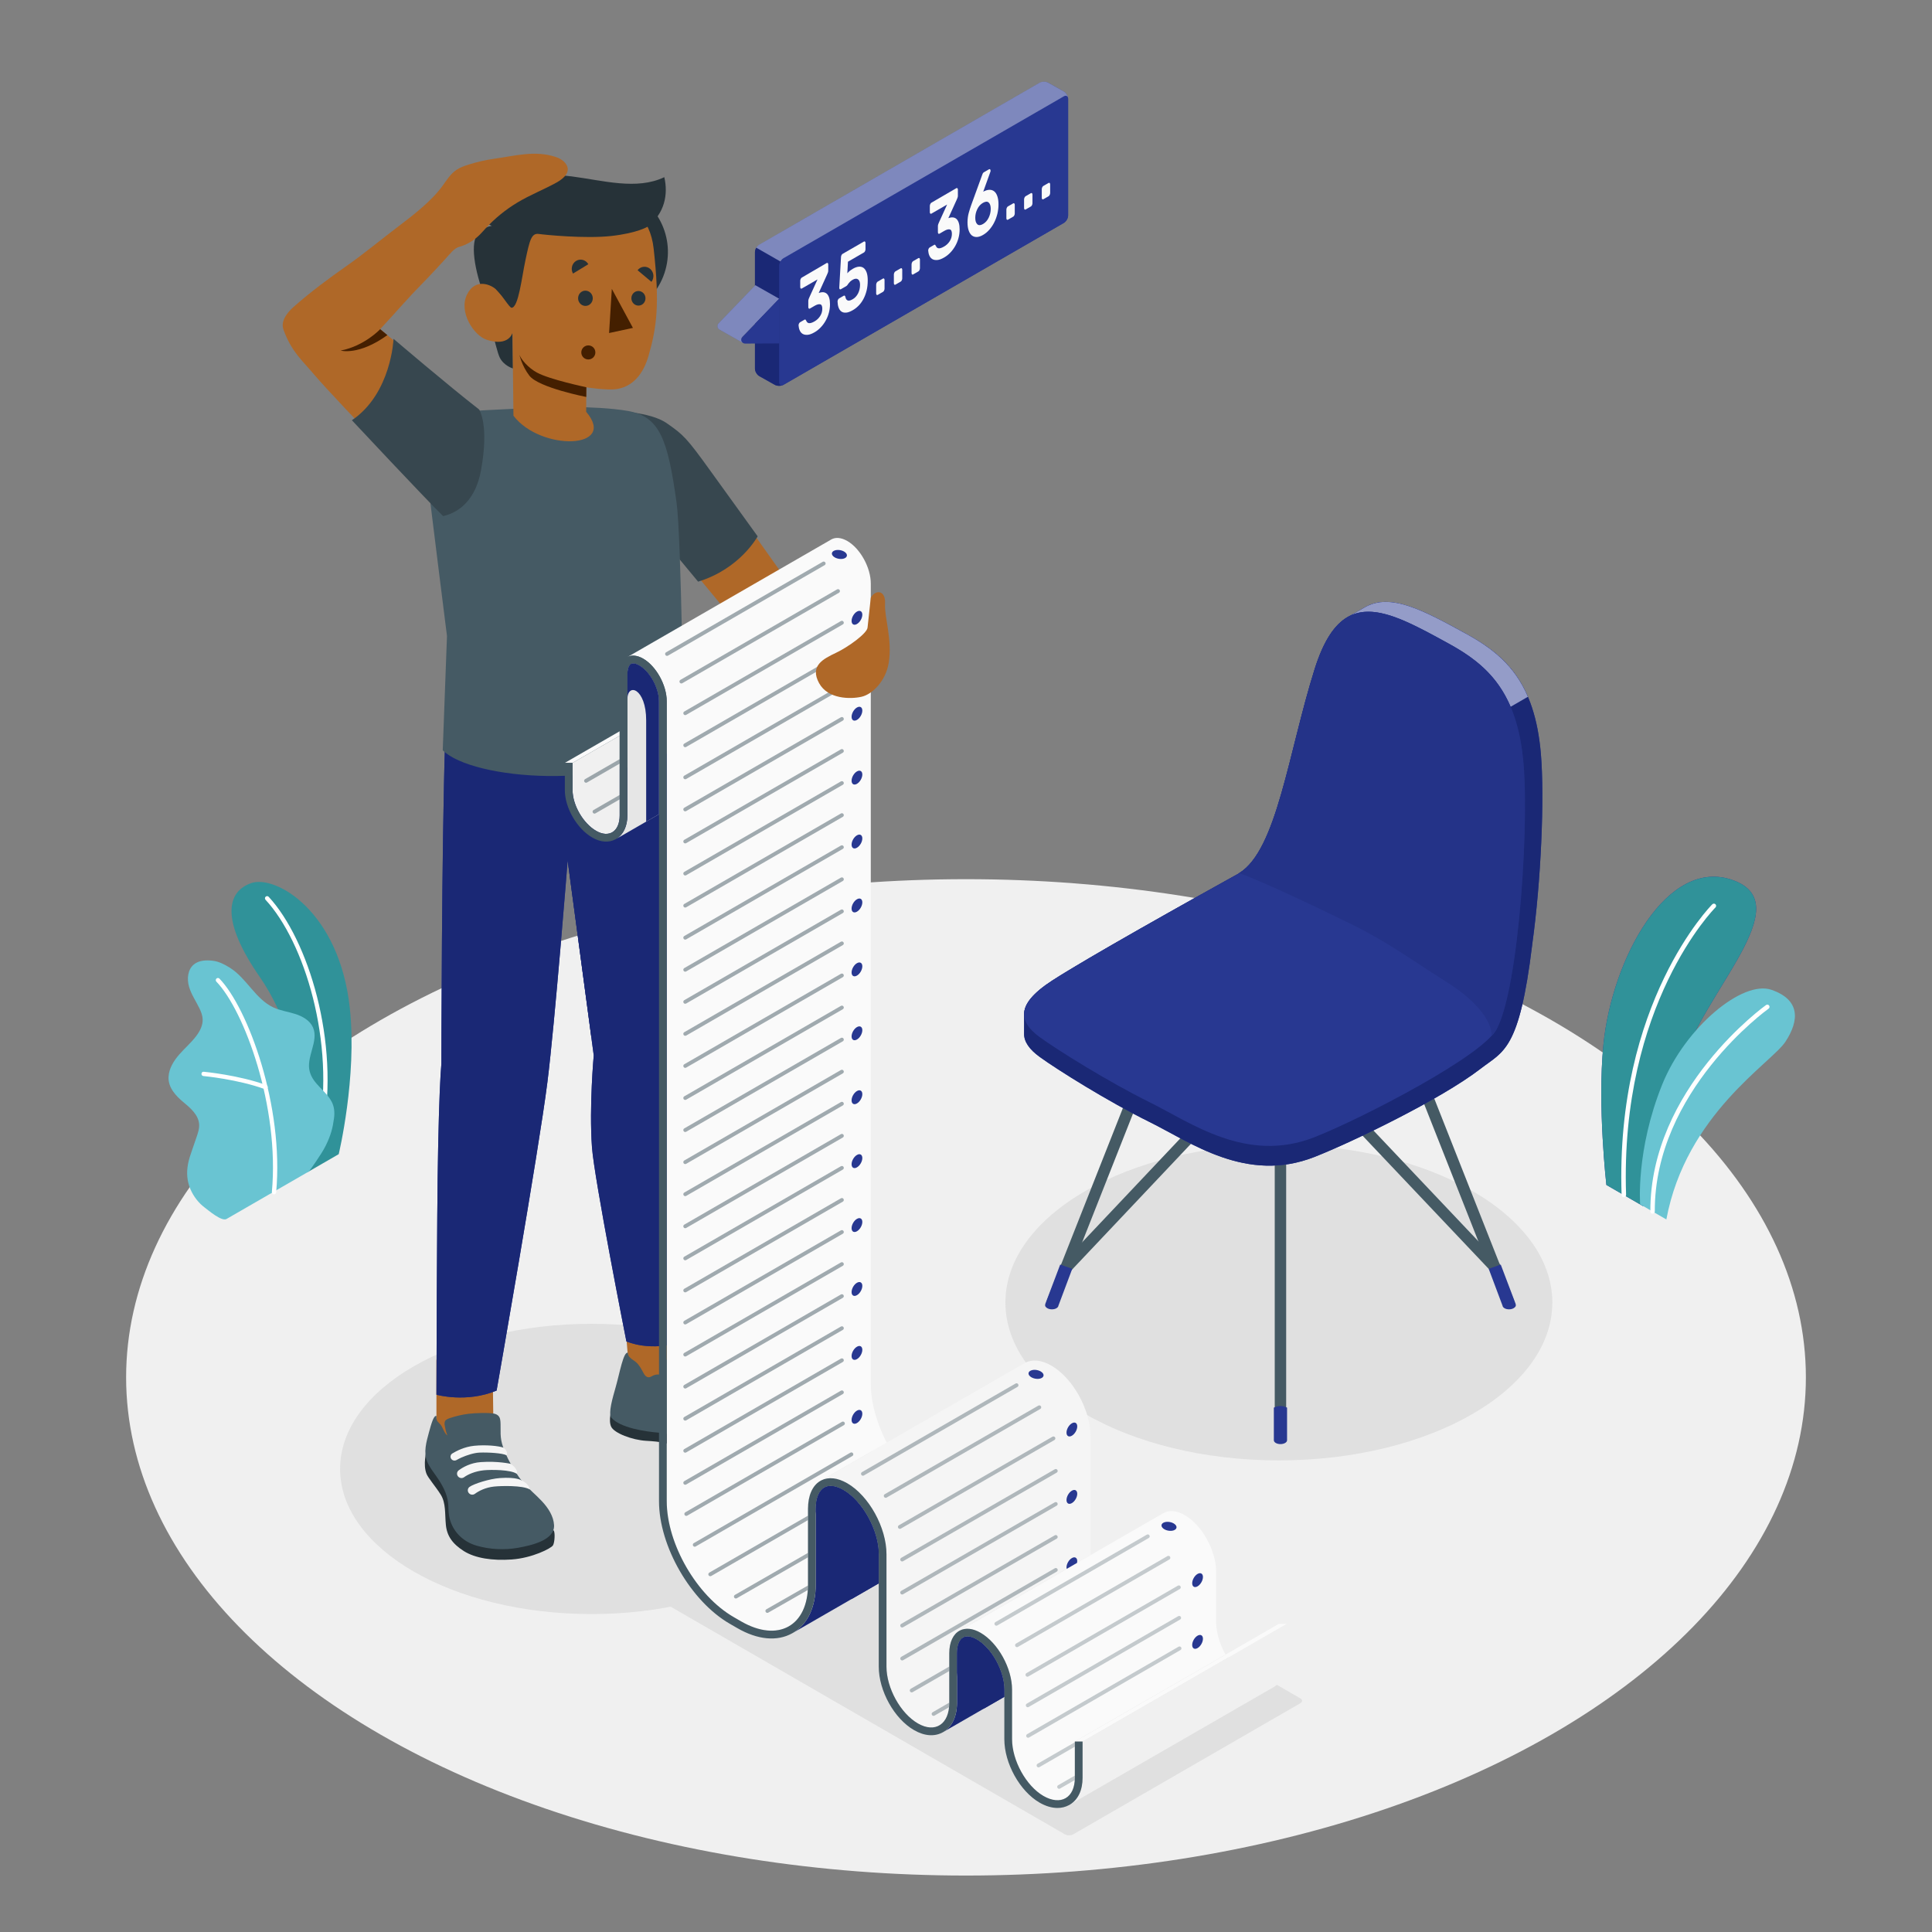 <?xml version="1.0" encoding="utf-8"?>
<!-- Generator: Adobe Illustrator 23.0.0, SVG Export Plug-In . SVG Version: 6.00 Build 0)  -->
<svg version="1.1" xmlns="http://www.w3.org/2000/svg" xmlns:xlink="http://www.w3.org/1999/xlink" x="0px" y="0px"
	 viewBox="0 0 500 500" style="enable-background:new 0 0 500 500;" xml:space="preserve">
<rect x="0" y="0" width="500" height="500" fill="#808080" stroke="none"/>
<style type="text/css">
	.st0{fill:#F0F0F0;}
	.st1{fill:#E0E0E0;}
	.st2{fill:#283891;}
	.st3{fill:#309299;}
	.st4{fill:#FFFFFF;}
	.st5{fill:#69C4D2;}
	.st6{fill:#1A2875;}
	.st7{opacity:0.4;fill:#FFFFFF;}
	.st8{fill:#FAFAFA;}
	.st9{fill:#455A64;}
	.st10{opacity:0.5;fill:#FFFFFF;}
	.st11{opacity:0.31;}
	.st12{fill:#AF6828;}
	.st13{fill:#37474F;}
	.st14{fill:#263238;}
	.st15{fill:#F5F5F5;}
	.st16{fill:#441F00;}
	.st17{fill:#E6E6E6;}
	.st18{opacity:0.3;}
	.st19{opacity:0.4;}
	.st20{opacity:0.5;}
</style>
<g id="Floor">
	<ellipse id="Floor_4_" class="st0" cx="250" cy="356.46" rx="217.36" ry="128.93"/>
</g>
<g id="Shadows">
	<ellipse id="Shadow_35_" class="st1" cx="330.97" cy="337.09" rx="70.77" ry="40.86"/>
	<ellipse id="Shadow_20_" class="st1" cx="153.07" cy="380.16" rx="65.05" ry="37.56"/>
	<path id="Shadow_17_" class="st1" d="M164.02,410.3l111.57,64.42c0.6,0.35,1.57,0.35,2.17,0l58.77-33.93c0.6-0.35,0.6-0.9,0-1.25
		l-111.57-64.42c-0.6-0.35-1.57-0.35-2.17,0l-58.77,33.93C163.42,409.39,163.42,409.95,164.02,410.3z"/>
</g>
<g id="Plants">
	<path id="XMLID_1509_" class="st2" d="M425.26,312.16l-9.53-5.5c0,0-2.33-20.4-0.78-36.2c2.18-22.2,16.52-48.92,33.63-42.64
		c17.11,6.27-7.84,28.89-13.4,47.72C429.63,294.36,425.26,312.16,425.26,312.16z"/>
	<path id="XMLID_1508_" class="st3" d="M425.26,312.16l-9.53-5.5c0,0-2.33-20.4-0.78-36.2c2.18-22.2,16.52-48.92,33.63-42.64
		c17.11,6.27-7.84,28.89-13.4,47.72C429.63,294.36,425.26,312.16,425.26,312.16z"/>
	<path id="XMLID_1506_" class="st4" d="M420.25,309.84c0.01,0,0.01,0,0.02,0c0.32-0.01,0.57-0.28,0.56-0.6
		c-1.67-49.33,22.88-74.15,23.13-74.39c0.23-0.22,0.23-0.59,0.01-0.82c-0.23-0.23-0.59-0.23-0.82-0.01
		c-0.25,0.25-25.17,25.42-23.48,75.25C419.69,309.6,419.94,309.84,420.25,309.84z"/>
	<path id="XMLID_1489_" class="st5" d="M431.25,315.59l-6.78-3.91c0,0-1.15-14,5.71-31.01c5.98-14.81,20.8-27.09,28.26-24.51
		c7.46,2.58,7.27,7.87,3.64,13.42C458.45,275.12,436.33,288.34,431.25,315.59z"/>
	<path id="XMLID_1487_" class="st4" d="M427.68,314.1L427.68,314.1c0.32,0,0.58-0.26,0.58-0.58c-0.13-31.19,29.15-52.27,29.45-52.48
		c0.26-0.18,0.32-0.54,0.14-0.8c-0.18-0.26-0.54-0.32-0.8-0.14c-0.3,0.21-30.07,21.64-29.94,53.43
		C427.1,313.84,427.36,314.1,427.68,314.1z"/>
	<g id="XMLID_2004_">
		<path id="XMLID_2005_" class="st3" d="M79.63,303.34l8.03-4.64c0,0,4.78-19.86,2.88-37.74c-2.68-25.13-19.22-34.59-25.51-32.42
			c-6.29,2.17-8.11,9.48,2.3,24.45C73.47,261.82,81.01,280.21,79.63,303.34z"/>
	</g>
	<g id="XMLID_2000_">
		<path id="XMLID_2001_" class="st4" d="M82.96,293.58c-0.03,0-0.05,0-0.08-0.01c-0.3-0.06-0.5-0.35-0.44-0.65
			c4.4-23.18-3.69-49.23-13.72-60.06c-0.21-0.23-0.2-0.58,0.03-0.79c0.23-0.21,0.58-0.2,0.79,0.03c10.21,11.04,18.46,37.51,14,61.03
			C83.48,293.41,83.23,293.6,82.96,293.58z"/>
	</g>
	<path id="XMLID_1998_" class="st5" d="M58.59,315.49c-1.27,0.65-4.64-2.24-5.58-2.95c-1.61-1.2-2.88-2.85-3.69-4.69
		c-0.94-2.14-1.09-4.38-0.65-6.67c0.23-1.19,0.62-2.34,1.02-3.48c0.39-1.12,0.77-2.25,1.16-3.37c0.38-1.11,0.77-2.25,0.68-3.42
		c-0.18-2.35-2.17-4.1-3.99-5.6c-2.01-1.67-4.08-3.84-3.92-6.65c0.12-2.17,1.35-4.13,2.78-5.77c1.43-1.64,3.11-3.06,4.41-4.8
		c0.94-1.25,1.7-2.74,1.64-4.3c-0.04-0.97-0.39-1.9-0.81-2.78c-0.9-1.88-2.13-3.63-2.71-5.63c-0.59-2-0.37-4.45,1.24-5.78
		c1.32-1.09,3.2-1.16,4.9-0.96c1.57,0.18,3.08,0.97,4.42,1.81c4.34,2.71,6.63,8.13,11.27,10.28c1.79,0.83,3.79,1.09,5.67,1.69
		c1.88,0.6,3.78,1.67,4.57,3.48c1.57,3.56-1.88,7.69-0.84,11.44c0.92,3.32,4.03,4.73,5.66,7.76c0.71,1.33,0.82,2.82,0.62,4.32
		c-0.34,2.53-0.81,4.37-2.17,7.13c-1.12,2.28-4.29,6.6-4.29,6.6S58.79,315.39,58.59,315.49z"/>
	<g id="XMLID_1994_">
		<path id="XMLID_1995_" class="st4" d="M70.89,309.09c-0.01,0-0.02,0-0.02,0c-0.31-0.03-0.54-0.3-0.51-0.61
			c2.03-22.05-7.15-46.96-14.36-54.43c-0.21-0.22-0.21-0.57,0.01-0.79c0.22-0.21,0.57-0.21,0.79,0.01
			c7.36,7.62,16.73,32.95,14.67,55.31C71.44,308.88,71.18,309.1,70.89,309.09z"/>
	</g>
	<g id="XMLID_1992_">
		<path id="XMLID_1993_" class="st4" d="M68.7,281.9c-0.05,0-0.11-0.01-0.16-0.03c-6.99-2.55-15.81-3.39-15.9-3.39
			c-0.31-0.03-0.53-0.3-0.5-0.61c0.03-0.31,0.27-0.54,0.61-0.5c0.09,0.01,9.06,0.85,16.18,3.46c0.29,0.1,0.44,0.43,0.33,0.71
			C69.16,281.77,68.93,281.91,68.7,281.9z"/>
	</g>
</g>
<g id="Speech_Bubble">
	<g id="Speach_Bubble_8_">
		<g>
			<path id="XMLID_1504_" class="st2" d="M269.05,21.42l-72.54,41.89c-0.62,0.36-1.12,1.22-1.12,1.94v30.17
				c0,0.71,0.5,1.58,1.13,1.93l4.01,2.25c0.62,0.35,1.63,0.35,2.24-0.01l72.54-41.89c0.62-0.36,1.12-1.22,1.12-1.94V25.58
				c0-0.71-0.5-1.58-1.13-1.93l-4.01-2.25C270.67,21.06,269.67,21.06,269.05,21.42z"/>
			<path id="XMLID_1502_" class="st2" d="M201.65,98.93V68.77c0-0.71,0.5-1.58,1.12-1.94l72.54-41.89c0.62-0.36,1.12-0.07,1.12,0.65
				v30.17c0,0.71-0.5,1.58-1.12,1.94l-72.54,41.89C202.15,99.94,201.65,99.65,201.65,98.93z"/>
			<path id="XMLID_1501_" class="st6" d="M202.77,99.58c-0.6,0.35-1.68,0.36-2.25,0.01l-4.01-2.25c-0.62-0.35-1.13-1.21-1.13-1.92
				V65.25c0-0.37,0.14-0.78,0.36-1.14l6.23,3.56c-0.21,0.35-0.33,0.74-0.33,1.1v30.16C201.65,99.59,202.11,99.96,202.77,99.58z"/>
			<path id="XMLID_1495_" class="st7" d="M276.41,25.38c-0.09-0.56-0.55-0.77-1.11-0.44l-72.54,41.89
				c-0.31,0.18-0.59,0.49-0.79,0.84l-6.24-3.56c0.2-0.34,0.47-0.63,0.77-0.8l72.54-41.89c0.62-0.36,1.62-0.36,2.24-0.01l4.01,2.25
				C275.87,23.98,276.34,24.71,276.41,25.38z"/>
		</g>
		<g>
			<path id="XMLID_1494_" class="st2" d="M192.32,88.77c-0.7-0.42-5.97-3.38-6.14-3.48c-0.52-0.32-0.7-1.08-0.22-1.6l9.52-9.88
				l6.16,3.5l-9.52,9.88C191.67,87.7,191.85,88.43,192.32,88.77z"/>
			<path id="XMLID_1493_" class="st7" d="M192.32,88.77c-0.7-0.42-5.97-3.38-6.14-3.48c-0.52-0.32-0.7-1.08-0.22-1.6l9.52-9.88
				l6.16,3.5l-9.52,9.88C191.67,87.7,191.85,88.43,192.32,88.77z"/>
			<path id="XMLID_1492_" class="st2" d="M201.65,77.32l-9.52,9.88c-0.64,0.69-0.17,1.64,0.64,1.72l8.88-0.04L201.65,77.32z"/>
		</g>
		<g>
			<path class="st8" d="M213.95,68.07c0.11-0.06,0.2-0.06,0.28,0.02c0.08,0.08,0.12,0.2,0.12,0.36v1.61c0,0.17-0.04,0.34-0.11,0.53
				c-0.07,0.19-0.15,0.35-0.21,0.5l-2.15,4.74c0.44-0.16,0.84-0.23,1.2-0.2c0.36,0.04,0.66,0.17,0.92,0.41
				c0.25,0.24,0.45,0.58,0.59,1.03c0.14,0.45,0.21,1,0.21,1.65c0,0.79-0.1,1.54-0.3,2.27c-0.2,0.73-0.48,1.41-0.84,2.04
				c-0.36,0.63-0.78,1.2-1.27,1.71c-0.49,0.51-1.01,0.93-1.58,1.25c-0.69,0.4-1.28,0.62-1.79,0.66c-0.51,0.04-0.93-0.04-1.27-0.23
				c-0.34-0.2-0.6-0.5-0.77-0.89c-0.18-0.4-0.28-0.83-0.31-1.29c-0.01-0.18,0.03-0.35,0.11-0.51c0.08-0.16,0.18-0.27,0.29-0.34
				l1.16-0.67c0.1-0.06,0.18-0.05,0.24,0.01c0.06,0.06,0.13,0.16,0.2,0.31c0.06,0.15,0.14,0.27,0.24,0.37
				c0.1,0.1,0.23,0.17,0.39,0.21c0.16,0.03,0.37,0.02,0.61-0.05c0.25-0.06,0.54-0.2,0.9-0.4c0.6-0.35,1.08-0.81,1.45-1.39
				c0.37-0.58,0.55-1.21,0.55-1.89c0-0.68-0.18-1.06-0.55-1.14c-0.37-0.08-0.85,0.05-1.45,0.4l-1.22,0.71
				c-0.11,0.06-0.2,0.06-0.28-0.02c-0.08-0.08-0.12-0.2-0.12-0.36v-1.61c0-0.17,0.04-0.34,0.11-0.53c0.07-0.19,0.14-0.35,0.21-0.5
				l2.06-4.52l-4.07,2.35c-0.11,0.06-0.2,0.06-0.28-0.02c-0.08-0.08-0.12-0.2-0.12-0.36v-1.61c0-0.17,0.04-0.33,0.12-0.5
				c0.08-0.17,0.17-0.28,0.28-0.34L213.95,68.07z"/>
			<path class="st8" d="M217.65,66.55c0-0.17,0.04-0.33,0.12-0.5c0.08-0.17,0.17-0.28,0.28-0.34l5.54-3.2
				c0.11-0.06,0.2-0.06,0.28,0.02c0.08,0.08,0.12,0.2,0.12,0.36v1.61c0,0.17-0.04,0.33-0.12,0.5c-0.08,0.17-0.17,0.28-0.28,0.34
				l-4.14,2.39l-0.16,3c0.26-0.32,0.53-0.57,0.79-0.75c0.26-0.18,0.47-0.32,0.64-0.42c0.55-0.32,1.06-0.5,1.53-0.54
				c0.47-0.04,0.88,0.06,1.22,0.3c0.34,0.25,0.61,0.64,0.81,1.18c0.2,0.54,0.29,1.23,0.29,2.07c0,0.97-0.1,1.85-0.3,2.66
				c-0.2,0.8-0.48,1.53-0.83,2.18c-0.35,0.65-0.76,1.21-1.23,1.69c-0.47,0.48-0.97,0.87-1.5,1.17c-0.68,0.39-1.26,0.61-1.75,0.64
				c-0.49,0.04-0.89-0.06-1.21-0.29c-0.32-0.23-0.56-0.57-0.72-1.01c-0.16-0.44-0.25-0.95-0.27-1.53c-0.01-0.18,0.03-0.34,0.11-0.51
				c0.08-0.16,0.18-0.27,0.29-0.34l1.19-0.69c0.1-0.06,0.19-0.06,0.27-0.01c0.08,0.05,0.13,0.15,0.16,0.3
				c0.06,0.32,0.15,0.54,0.28,0.69c0.13,0.15,0.27,0.24,0.44,0.27c0.17,0.03,0.35,0.01,0.56-0.06c0.21-0.07,0.42-0.18,0.65-0.31
				c0.56-0.32,1.01-0.82,1.36-1.49c0.34-0.67,0.51-1.41,0.51-2.23c0-0.68-0.17-1.15-0.51-1.4c-0.34-0.25-0.8-0.23-1.36,0.08
				c-0.29,0.17-0.53,0.34-0.7,0.51c-0.17,0.17-0.31,0.33-0.42,0.48c-0.11,0.15-0.21,0.29-0.29,0.41c-0.09,0.12-0.2,0.22-0.34,0.3
				l-1.36,0.78c-0.11,0.06-0.2,0.06-0.28-0.02c-0.08-0.07-0.12-0.2-0.12-0.36L217.65,66.55z"/>
			<path class="st8" d="M228.52,72.09c0.11-0.06,0.2-0.06,0.28,0.02c0.08,0.08,0.12,0.2,0.12,0.36v2.22c0,0.17-0.04,0.33-0.12,0.5
				c-0.08,0.17-0.17,0.28-0.28,0.34l-1.37,0.79c-0.11,0.06-0.2,0.05-0.28-0.02c-0.08-0.08-0.12-0.2-0.12-0.36v-2.22
				c0-0.17,0.04-0.33,0.12-0.5c0.08-0.17,0.17-0.28,0.28-0.34L228.52,72.09z"/>
			<path class="st8" d="M233.1,69.44c0.11-0.06,0.2-0.06,0.28,0.02c0.08,0.08,0.12,0.2,0.12,0.36v2.22c0,0.17-0.04,0.33-0.12,0.5
				c-0.08,0.17-0.17,0.28-0.28,0.34l-1.37,0.79c-0.11,0.06-0.2,0.06-0.28-0.02c-0.08-0.08-0.12-0.2-0.12-0.36v-2.22
				c0-0.17,0.04-0.33,0.12-0.5c0.08-0.17,0.17-0.28,0.28-0.34L233.1,69.44z"/>
			<path class="st8" d="M237.68,66.8c0.11-0.06,0.2-0.05,0.28,0.02c0.08,0.08,0.12,0.2,0.12,0.36v2.22c0,0.17-0.04,0.33-0.12,0.5
				c-0.08,0.17-0.17,0.28-0.28,0.34l-1.37,0.79c-0.11,0.06-0.2,0.06-0.28-0.02c-0.08-0.08-0.12-0.2-0.12-0.36v-2.22
				c0-0.17,0.04-0.33,0.12-0.5c0.08-0.17,0.17-0.28,0.28-0.34L237.68,66.8z"/>
			<path class="st8" d="M247.5,48.7c0.11-0.06,0.2-0.06,0.28,0.02c0.08,0.08,0.12,0.2,0.12,0.36v1.61c0,0.17-0.04,0.34-0.11,0.53
				c-0.07,0.19-0.15,0.35-0.21,0.5l-2.15,4.74c0.44-0.16,0.84-0.23,1.2-0.19c0.36,0.04,0.66,0.17,0.92,0.41
				c0.25,0.24,0.45,0.58,0.59,1.03c0.14,0.45,0.21,1,0.21,1.65c0,0.79-0.1,1.54-0.3,2.27c-0.2,0.73-0.48,1.41-0.84,2.04
				c-0.36,0.63-0.78,1.2-1.27,1.71c-0.49,0.51-1.01,0.92-1.58,1.25c-0.69,0.4-1.28,0.62-1.79,0.66c-0.51,0.04-0.93-0.03-1.27-0.23
				c-0.34-0.2-0.6-0.5-0.77-0.89c-0.18-0.4-0.28-0.83-0.31-1.3c-0.01-0.18,0.03-0.34,0.11-0.51c0.08-0.16,0.18-0.27,0.29-0.33
				l1.16-0.67c0.1-0.06,0.18-0.05,0.24,0.01c0.06,0.06,0.13,0.16,0.2,0.3c0.06,0.15,0.14,0.27,0.23,0.37
				c0.1,0.1,0.23,0.17,0.39,0.21c0.16,0.04,0.37,0.02,0.61-0.05c0.25-0.07,0.54-0.2,0.9-0.41c0.6-0.35,1.08-0.81,1.45-1.39
				c0.37-0.58,0.55-1.21,0.55-1.89c0-0.68-0.18-1.06-0.55-1.14c-0.37-0.08-0.85,0.05-1.45,0.4l-1.22,0.71
				c-0.11,0.06-0.2,0.06-0.28-0.02c-0.08-0.08-0.12-0.2-0.12-0.36v-1.61c0-0.17,0.04-0.34,0.11-0.53c0.07-0.19,0.14-0.35,0.21-0.5
				l2.06-4.52l-4.07,2.35c-0.11,0.06-0.2,0.06-0.28-0.02c-0.08-0.08-0.12-0.2-0.12-0.36v-1.61c0-0.17,0.04-0.33,0.12-0.5
				c0.08-0.17,0.17-0.28,0.28-0.34L247.5,48.7z"/>
			<path class="st8" d="M250.39,57.53c0.01-0.88,0.11-1.68,0.31-2.4c0.2-0.72,0.42-1.43,0.68-2.14l2.8-7.7
				c0.04-0.11,0.09-0.24,0.15-0.38c0.06-0.14,0.16-0.25,0.3-0.33l1.33-0.77c0.11-0.06,0.2-0.06,0.28,0.02
				c0.08,0.08,0.12,0.2,0.12,0.36c0,0.08-0.01,0.14-0.02,0.19c-0.02,0.05-0.03,0.1-0.05,0.14l-1.83,5.09
				c0.58-0.32,1.11-0.48,1.6-0.49c0.49-0.01,0.9,0.13,1.25,0.41c0.35,0.28,0.62,0.71,0.81,1.28c0.19,0.57,0.29,1.26,0.29,2.08
				c0,0.83-0.1,1.65-0.29,2.45c-0.2,0.8-0.47,1.55-0.83,2.25c-0.35,0.7-0.78,1.32-1.27,1.88c-0.49,0.56-1.03,1-1.62,1.34
				c-0.59,0.34-1.13,0.52-1.62,0.53c-0.49,0.01-0.91-0.13-1.27-0.41c-0.35-0.29-0.63-0.72-0.82-1.29
				C250.49,59.07,250.39,58.36,250.39,57.53z M256.4,54.06c0-0.77-0.17-1.32-0.52-1.64c-0.35-0.32-0.84-0.29-1.48,0.07
				c-0.64,0.37-1.13,0.91-1.48,1.64c-0.35,0.72-0.52,1.47-0.52,2.24c0,0.77,0.17,1.32,0.52,1.66c0.35,0.33,0.84,0.32,1.48-0.05
				c0.64-0.37,1.13-0.92,1.48-1.66C256.23,55.59,256.4,54.83,256.4,54.06z"/>
			<path class="st8" d="M262.22,52.63c0.11-0.06,0.2-0.06,0.28,0.02c0.08,0.08,0.12,0.2,0.12,0.36v2.22c0,0.17-0.04,0.33-0.12,0.5
				c-0.08,0.17-0.17,0.28-0.28,0.34l-1.37,0.79c-0.11,0.06-0.2,0.05-0.28-0.02c-0.08-0.08-0.12-0.2-0.12-0.36v-2.22
				c0-0.17,0.04-0.33,0.12-0.5c0.08-0.17,0.17-0.28,0.28-0.34L262.22,52.63z"/>
			<path class="st8" d="M266.8,49.99c0.11-0.06,0.2-0.06,0.28,0.02c0.08,0.08,0.12,0.2,0.12,0.36v2.22c0,0.17-0.04,0.33-0.12,0.5
				c-0.08,0.17-0.17,0.28-0.28,0.34l-1.37,0.79c-0.11,0.06-0.2,0.06-0.28-0.02c-0.08-0.08-0.12-0.2-0.12-0.36v-2.22
				c0-0.17,0.04-0.33,0.12-0.5c0.08-0.17,0.17-0.28,0.28-0.34L266.8,49.99z"/>
			<path class="st8" d="M271.38,47.34c0.11-0.06,0.2-0.05,0.28,0.02c0.08,0.08,0.12,0.2,0.12,0.36v2.22c0,0.17-0.04,0.33-0.12,0.5
				c-0.08,0.17-0.17,0.28-0.28,0.34l-1.37,0.79c-0.11,0.06-0.2,0.06-0.28-0.02c-0.08-0.08-0.12-0.2-0.12-0.36v-2.22
				c0-0.17,0.04-0.33,0.12-0.5c0.08-0.17,0.17-0.28,0.28-0.34L271.38,47.34z"/>
		</g>
	</g>
</g>
<g id="Chair">
	<g id="XMLID_14889_">
		<g id="XMLID_14914_">
			<path id="XMLID_14915_" class="st9" d="M331.38,373.17c0.82,0,1.48-0.66,1.48-1.48v-95.4c0-0.82-0.66-1.48-1.48-1.48
				c-0.82,0-1.48,0.66-1.48,1.48v95.4C329.9,372.51,330.56,373.17,331.38,373.17z"/>
		</g>
		<g id="XMLID_14912_">
			<path id="XMLID_14913_" class="st9" d="M272.36,338.45c0.59,0,1.15-0.36,1.38-0.94l29.25-74.04c0.3-0.76-0.07-1.62-0.83-1.92
				c-0.76-0.3-1.62,0.07-1.92,0.83l-29.25,74.04c-0.3,0.76,0.07,1.62,0.83,1.92C271.99,338.42,272.18,338.45,272.36,338.45z"/>
		</g>
		<g id="XMLID_14910_">
			<path id="XMLID_14911_" class="st9" d="M275.88,329.56c0.39,0,0.79-0.16,1.08-0.47l54.43-57.6l54.33,57.36
				c0.56,0.6,1.5,0.62,2.1,0.06c0.6-0.56,0.62-1.5,0.06-2.1l-55.41-58.5c-0.28-0.3-0.67-0.46-1.08-0.46h0
				c-0.41,0-0.8,0.17-1.08,0.47l-55.51,58.74c-0.56,0.6-0.54,1.53,0.06,2.1C275.14,329.42,275.51,329.56,275.88,329.56z"/>
		</g>
		<g id="XMLID_14908_">
			<path id="XMLID_14909_" class="st9" d="M390.41,338.45c0.18,0,0.37-0.03,0.54-0.1c0.76-0.3,1.14-1.16,0.83-1.92l-29.25-74.04
				c-0.3-0.76-1.16-1.14-1.92-0.83c-0.76,0.3-1.14,1.16-0.83,1.92l29.25,74.04C389.26,338.1,389.81,338.45,390.41,338.45z"/>
		</g>
		<g id="XMLID_14902_">
			<path id="XMLID_14907_" class="st2" d="M274.38,327.27l-3.87,10.21c-0.02,0.09-0.03,0.17-0.03,0.26c-0.01,0.06-0.01,0.12,0,0.19
				c0.03,0.21,0.3,0.48,0.58,0.64c0.65,0.38,1.7,0.38,2.35,0c0.24-0.14,0.39-0.31,0.46-0.48c0-0.01,0-0.01,0.01-0.02l0.03-0.14
				l3.59-9.57L274.38,327.27z"/>
		</g>
		<g id="XMLID_14892_">
			<path id="XMLID_14896_" class="st2" d="M388.39,327.27l3.87,10.21c0.02,0.09,0.03,0.17,0.03,0.26c0.01,0.06,0.01,0.12,0,0.19
				c-0.03,0.21-0.3,0.48-0.58,0.64c-0.65,0.38-1.7,0.38-2.35,0c-0.24-0.14-0.39-0.31-0.46-0.48c0-0.01,0-0.01-0.01-0.02l-0.03-0.14
				l-3.59-9.57L388.39,327.27z"/>
		</g>
		<g id="XMLID_14890_">
			<path id="XMLID_14891_" class="st2" d="M329.67,364.3l0,8.44c0,0.25,0.17,0.51,0.5,0.7c0.67,0.39,1.75,0.39,2.42,0
				c0.33-0.19,0.5-0.45,0.5-0.7v-8.44C331.95,363.73,330.81,363.73,329.67,364.3z"/>
		</g>
	</g>
	<path id="XMLID_14888_" class="st2" d="M265.04,262.47c0.01-2.66,2.33-5.49,7.25-8.68c9.1-5.9,35.57-20.68,48.29-27.73
		c0.03-0.1,0.11-0.1,0.11-0.1c9.79-5.94,12.77-31.31,19.55-52.82c2.31-7.33,5.14-11.48,8.49-13.43c0.8-0.46,3.73-2.08,4.39-2.47
		c6.65-3.98,15.38,0.8,26.25,6.75c10.02,5.48,17.84,12.5,19.41,31.12c0.96,11.34,0.05,33-2.26,49.42c0,0,0.01-0.01,0.01-0.01
		c-3.33,27.43-7.43,27.48-13.37,32.07c-10.22,7.9-33.25,19-42.96,22.82c-17.6,6.92-31.99-3.75-42.71-9.05
		c-10.72-5.29-23.9-13.55-28.41-16.83c-2.68-1.95-4.07-3.92-4.04-6C265.06,266.7,265.04,263.33,265.04,262.47z"/>
	<path id="XMLID_1466_" class="st6" d="M265.04,262.47c0.01-2.66,2.33-5.49,7.25-8.68c9.1-5.9,35.57-20.68,48.29-27.73
		c0.03-0.1,0.11-0.1,0.11-0.1c9.79-5.94,12.77-31.31,19.55-52.82c2.31-7.33,5.14-11.48,8.49-13.43c0.8-0.46,3.73-2.08,4.39-2.47
		c6.65-3.98,15.38,0.8,26.25,6.75c10.02,5.48,17.84,12.5,19.41,31.12c0.96,11.34,0.05,33-2.26,49.42c0,0,0.01-0.01,0.01-0.01
		c-3.33,27.43-7.43,27.48-13.37,32.07c-10.22,7.9-33.25,19-42.96,22.82c-17.6,6.92-31.99-3.75-42.71-9.05
		c-10.72-5.29-23.9-13.55-28.41-16.83c-2.68-1.95-4.07-3.92-4.04-6C265.06,266.7,265.04,263.33,265.04,262.47z"/>
	<g id="XMLID_14886_">
		<path id="XMLID_14887_" class="st2" d="M297.5,285.25c-10.72-5.3-23.9-13.55-28.41-16.83c-6.1-4.43-5.54-8.96,3.2-14.63
			c12.15-7.88,55.28-31.59,55.28-31.59s62.59,36.94,59.9,43.76c-2.69,6.82-35.06,23.54-47.27,28.34
			C322.61,301.22,308.22,290.55,297.5,285.25z"/>
	</g>
	<path id="XMLID_14885_" class="st2" d="M349.13,159.49c6.59-3.46,15.15,1.24,25.74,7.05c6.78,3.72,12.57,8.13,16.08,16.37
		l4.47-2.59c-3.51-8.21-9.28-12.62-16.05-16.33c-10.88-5.96-19.6-10.73-26.26-6.75C352.54,157.58,350.23,158.87,349.13,159.49z"/>
	<path id="XMLID_1465_" class="st10" d="M349.13,159.49c6.59-3.46,15.15,1.24,25.74,7.05c6.78,3.72,12.57,8.13,16.08,16.37
		l4.47-2.59c-3.51-8.21-9.28-12.62-16.05-16.33c-10.88-5.96-19.6-10.73-26.26-6.75C352.54,157.58,350.23,158.87,349.13,159.49z"/>
	<g id="XMLID_14883_">
		<path id="XMLID_14884_" class="st2" d="M374.87,166.54c-16.27-8.91-27.75-15.23-34.63,6.6c-6.78,21.51-9.76,46.87-19.55,52.82
			c0,0,6.39,2.1,29.16,13.28c9.35,4.59,15.49,9.22,24.25,14.72c12.88,8.1,11.9,14.12,11.9,14.12c6.4-5.3,9.86-51.81,8.29-70.43
			C392.71,179.04,384.89,172.02,374.87,166.54z"/>
	</g>
	<g id="XMLID_1129_" class="st11">
		<path id="XMLID_1464_" class="st6" d="M374.87,166.54c-16.27-8.91-27.75-15.23-34.63,6.6c-6.78,21.51-9.76,46.87-19.55,52.82
			c0,0,6.39,2.1,29.16,13.28c9.35,4.59,15.49,9.22,24.25,14.72c12.88,8.1,11.9,14.12,11.9,14.12c6.4-5.3,9.86-51.81,8.29-70.43
			C392.71,179.04,384.89,172.02,374.87,166.54z"/>
	</g>
</g>
<g id="Character">
	<g id="XMLID_4622_">
		<path id="XMLID_4624_" class="st12" d="M158.03,106.53c8.91,0.42,14.66,1.99,19.32,7.48c4.55,5.36,28.12,38.84,28.12,38.84
			s-4.12,11.56-13.14,10.57L174.62,142L158.03,106.53z"/>
		<path class="st13" d="M158.74,106.34c0,0,9.49,0.15,13.81,3.18c4.33,3.03,5.07,3.67,11.43,12.51s12.1,16.77,12.1,16.77
			s-4.51,8.41-15.41,11.73l-18.76-22.61L158.74,106.34z"/>
	</g>
	<polygon id="XMLID_1117_" class="st12" points="112.95,372.27 127.74,372.27 127.44,349.62 112.95,351.89 	"/>
	<polygon id="XMLID_1988_" class="st12" points="163,357.09 177.02,357.57 176.47,333.46 160.97,332.55 	"/>
	<g>
		<path id="XMLID_1987_" class="st14" d="M143.27,396.07c0.43,0.4,0.3,3.15-0.17,3.88c-0.5,0.79-5.4,3.27-10.65,3.64
			c-5.01,0.36-9.48-0.32-12.42-2.18c-2.94-1.87-4.37-3.93-4.64-6.78c-0.28-2.85,0.04-5.61-1.32-7.8c-1.26-2.03-3.26-4.31-3.69-5.41
			c-0.95-2.39-0.03-5.81-0.03-5.81L143.27,396.07z"/>
		<path id="XMLID_1986_" class="st9" d="M129.56,371.15c0.04,1.11,0.23,2.12,0.58,3.18c0.73,2.21,1.83,4.3,3.07,6.28
			c0.64,1.02,1.31,2.02,2.09,2.95c1.52,1.8,3.4,3.28,5,5.01c1.6,1.73,2.97,3.83,3.09,6.15c0.21,3.93-6.05,5.26-9.33,5.85
			c-3.51,0.62-7.25,0.44-10.67-0.54c-3.81-1.08-6.55-4.03-7.19-7.83c-0.18-1.09-0.11-2.21-0.24-3.3c-0.29-2.5-1.59-4.79-3.06-6.87
			c-0.85-1.21-1.77-2.39-2.34-3.74c-1.02-2.43-0.2-5.17,0.45-7.59c0.57-2.09,1.21-4.46,1.94-4.26c0.01,1.08,0,1.2,0.77,1.93
			c0.98,0.93,1.03,2.33,2.07,3.15c-0.49-1.27-0.52-1.82-0.73-2.79c-0.06-0.29,0.02-0.89,0.22-1.11c0.28-0.3,0.75-0.49,1.21-0.64
			c1.55-0.52,3.15-0.89,4.77-1.09c1.48-0.18,5.19-0.36,6.66-0.03c0.45,0.1,0.89,0.32,1.17,0.68c0.29,0.38,0.35,0.71,0.42,1.34
			C129.58,368.49,129.53,370.11,129.56,371.15z"/>
		<path id="XMLID_1984_" class="st15" d="M133.74,381.43c-1.46-1.1-6.74-1.11-8.53-0.92c-2.24,0.24-4.06,1.03-5.1,1.79
			c-0.46,0.34-1.1,0.28-1.5-0.12l0,0c-0.48-0.48-0.44-1.26,0.11-1.67c1.09-0.8,3.07-1.94,5.73-2.12c4.41-0.31,7.71,0.45,7.71,0.45
			S134.17,380.13,133.74,381.43z"/>
		<path id="XMLID_1983_" class="st15" d="M137.1,385.46c-1.84-1.09-7.45-0.93-9.24-0.74c-2.24,0.24-3.92,1.12-4.96,1.88
			c-0.46,0.34-1.1,0.28-1.5-0.12l0,0c-0.48-0.48-0.44-1.26,0.11-1.67c1.09-0.8,5.2-2.11,7.86-2.29c4.41-0.31,5.56,0.59,5.56,0.59
			S136.8,383.83,137.1,385.46z"/>
		<path id="XMLID_1982_" class="st15" d="M122.7,374.17c3.05-0.31,6.34,0.03,7.55,0.47c0.78,0.44,1.29,1.66,0.79,1.97
			c-0.98-0.55-4.75-0.77-6.92-0.68c-1.45,0.06-3.28,0.65-4.77,1.31c-0.38,0.17-0.82,0.4-1.21,0.62c-0.53,0.29-1.2,0.08-1.45-0.45
			l0,0c-0.21-0.45-0.06-1,0.38-1.26C118.13,375.5,120.23,374.42,122.7,374.17z"/>
	</g>
	<g>
		<path id="XMLID_1981_" class="st14" d="M204.54,373.4c0.41,0.86,0.29,2.47-0.2,3.5c-0.49,1.02-5.83,4.04-13.04,3.55
			c-7.21-0.49-12.16-3.39-14.91-5.21c-2.75-1.82-5.61-2.16-9.18-2.36c-3.57-0.2-8.26-1.98-9.04-3.65c-0.78-1.67,0.12-4.55,0.12-4.55
			L204.54,373.4z"/>
		<path id="XMLID_1980_" class="st9" d="M175.45,350.9c0.19-0.04,0.38-0.08,0.57-0.12c0.31-0.06,0.64-0.13,0.95-0.05
			c0.35,0.08,0.64,0.33,0.89,0.6c0.78,0.84,1.24,1.92,1.84,2.89c1.51,2.47,4.68,4.51,8.15,6.37c2.36,1.27,4.66,2.25,7.09,3.34
			c2.48,1.12,5.77,1.8,7.71,3.11c2.83,1.91,3.19,6.7-0.03,8.59c-2.78,1.63-10.1,3.4-17.77,1.23c-4.18-1.18-8.82-5.65-14.31-6.08
			c-3.49-0.27-10.09-1.25-12.33-3.9c-0.83-1.17,0.28-4.9,1.19-8.12c0.99-3.51,1.94-8.99,3.1-8.68c0.05,0.69,0.15,0.84,0.61,1.31
			c0.43,0.44,1.01,0.73,1.48,1.13c0.86,0.74,1.39,1.78,1.93,2.78c0.23,0.43,0.51,0.89,0.99,1.07c0.59,0.22,1.03-0.15,1.54-0.39
			c0.65-0.3,1.4-0.35,2.08-0.15c-0.07-0.69-0.19-1.38-0.37-2.06c-0.06-0.22-0.12-0.45-0.05-0.66c0.07-0.22,0.26-0.37,0.45-0.5
			C172.51,351.66,173.9,351.23,175.45,350.9z"/>
		<path id="XMLID_1968_" class="st15" d="M184.59,358.7c0,0-0.5-1.34-2.58-1.72c-1.59-0.3-4.39,0.87-6.13,2.31
			c-0.71,0.59-0.62,1.7,0.19,2.15l0,0c0.48,0.27,1.07,0.2,1.49-0.16C178.69,360.27,181.26,358.47,184.59,358.7z"/>
		<path id="XMLID_1965_" class="st15" d="M189.51,361.45c0,0-1.03-1.6-3.05-1.57c0,0-4.15,0.12-6.71,2.51
			c-0.65,0.61-0.61,1.65,0.18,2.08v0c0.47,0.26,1.03,0.19,1.43-0.17C182.51,363.27,184.82,361.1,189.51,361.45z"/>
		<path id="XMLID_1911_" class="st15" d="M194.94,363.93c0,0-1.14-1.45-3.17-1.42c0,0-3.86,0.14-6.43,2.54
			c-0.65,0.61-0.61,1.65,0.18,2.08l0,0c0.47,0.26,1.04,0.19,1.43-0.17C188.11,365.93,190.26,363.58,194.94,363.93z"/>
	</g>
	<path id="XMLID_1116_" class="st2" d="M115.2,191.46c-0.91,27.52-0.97,83.82-0.97,83.82c-0.29,3.42-0.59,9.51-0.84,21.84
		c-0.37,17.88-0.43,63.83-0.43,63.83s7.74,2.19,15.56-1.07c0,0,10.91-62.06,13.14-79.76c1.95-15.45,5.25-57.42,5.25-57.42
		l6.75,50.43c0,0-1.21,13.15-0.46,23.73c0.58,8.19,8.91,50.29,8.91,50.29s6.21,2.88,14.73,0c0,0,0.13-66.51,0.27-74.03
		c0.16-8.56-0.77-96.41-0.77-96.41L115.2,191.46z"/>
	<path id="XMLID_1124_" class="st6" d="M115.2,191.46c-0.91,27.52-0.97,83.82-0.97,83.82c-0.29,3.42-0.59,9.51-0.84,21.84
		c-0.37,17.88-0.43,63.83-0.43,63.83s7.74,2.19,15.56-1.07c0,0,10.91-62.06,13.14-79.76c1.95-15.45,5.25-57.42,5.25-57.42
		l6.75,50.43c0,0-1.21,13.15-0.46,23.73c0.58,8.19,8.91,50.29,8.91,50.29s6.21,2.88,14.73,0c0,0,0.13-66.51,0.27-74.03
		c0.16-8.56-0.77-96.41-0.77-96.41L115.2,191.46z"/>
	<path id="XMLID_2225_" class="st6" d="M146.91,222.7c0,0,9.96-2.81,17.35-9.95c0,0-3.35,6.27-13.3,12.1l2.13,43.96L146.91,222.7z"
		/>
	<path id="XMLID_2139_" class="st9" d="M139.64,105.36c-5.58,0.54-13.38,0.6-18.92,1.17c-3.84,1.58-11.22,8.01-10.67,12.6
		c2.05,17.15,5.63,45.47,5.63,45.47l-1.1,29.57c7.67,7.65,43.89,10.64,62.38-1.61c0,0-0.6-53.51-1.87-62.54
		c-2.28-16.22-4.28-22.24-12.65-23.68C154.08,104.9,139.64,105.36,139.64,105.36z"/>
	
		<ellipse id="XMLID_2138_" transform="matrix(0.36 -0.933 0.933 0.36 38.769 186.85)" class="st14" cx="155.53" cy="65.18" rx="17.28" ry="17.28"/>
	<path id="XMLID_2136_" class="st14" d="M125.55,77.2c0,0,2.69,13.18,3.79,15.35c1.1,2.17,3.42,2.81,3.42,2.81l-0.11-9.26
		L125.55,77.2z"/>
	<path id="XMLID_2135_" class="st14" d="M129.23,58.38c0,0-3.01-0.54-5.38,1.84c-2.33,2.34-1.1,9.73,1.7,16.98l5.27,0.65
		L129.23,58.38z"/>
	<path id="XMLID_2134_" class="st12" d="M132.4,77.87c-1.06,0.62-2.55-1.42-3.85-2.8c-1.29-1.38-5.54-3.28-7.7,1.18
		c-2.2,4.54,1.78,10.61,5.13,11.69c5.76,1.86,6.66-1.83,6.66-1.83l0.24,21.48l0,0c7.1,9.27,27.05,8.67,18.82-1.02l0.04-6.34
		c0,0,5.23,0.84,7.79,0.47c4.26-0.62,6.96-3.95,8.29-8.54c2.13-7.37,2.97-13.33,1.34-27.87c-1.79-15.94-20.31-16.27-30.36-10.06
		C128.74,60.43,132.4,77.87,132.4,77.87z"/>
	<path id="XMLID_2133_" class="st14" d="M132.39,79.65c-0.53,0.01-2.53-3.37-3.83-4.58c-1.81-1.68,0.67-16.69,0.67-16.69
		s-2.22-4.27,1.33-8.11c2.52-2.73,6.04-6.06,17.37-4.62c8.08,1.03,16.85,3.63,23.99,0.2c1.03,4.43,0.12,9.36-4.33,12.82
		c0,0-2.59,1.64-9.36,2.4c-6.78,0.76-17.31-0.31-18.75-0.52c-1.96-0.29-2.4,1.61-3.5,6.8C135.01,71.91,134.18,79.63,132.39,79.65z"
		/>
	<path id="XMLID_2132_" class="st14" d="M129.23,59.55l-6.37-3.49c0.92-1.82,3.1-2.52,4.86-1.56
		C129.48,55.47,130.16,57.73,129.23,59.55z"/>
	<path id="XMLID_1115_" class="st16" d="M151.75,100.22c0,0-9.47-1.99-12.77-3.79c-2.21-1.2-4.02-3.26-4.54-4.58
		c0,0,0.6,2.82,2.56,5.37c2.4,3.12,14.73,5.51,14.73,5.51L151.75,100.22z"/>
	<g id="XMLID_2123_">
		<path id="XMLID_2129_" class="st14" d="M153.41,77.22c-0.01,1.09-0.87,1.97-1.92,1.95c-1.05-0.01-1.89-0.91-1.88-2
			c0.01-1.09,0.87-1.97,1.92-1.95C152.58,75.24,153.42,76.13,153.41,77.22z"/>
		<path id="XMLID_1114_" class="st14" d="M152.26,68.38l-3.97,2.42c-0.65-1.14-0.29-2.61,0.81-3.28
			C150.2,66.85,151.61,67.24,152.26,68.38z"/>
		<path id="XMLID_2126_" class="st14" d="M168.59,72.94L165,69.93c0.8-1.03,2.25-1.19,3.24-0.36
			C169.24,70.4,169.39,71.91,168.59,72.94z"/>
		<path id="XMLID_2125_" class="st14" d="M167.05,77.22c-0.01,1.05-0.83,1.88-1.84,1.87c-1.01-0.01-1.81-0.87-1.81-1.91
			c0.01-1.05,0.83-1.88,1.84-1.87C166.26,75.32,167.06,76.18,167.05,77.22z"/>
		<polygon id="XMLID_1113_" class="st16" points="158.34,74.76 157.63,86.19 163.8,84.86 		"/>
		<path class="st16" d="M154.08,91.21c0,1.01-0.82,1.82-1.82,1.82c-1.01,0-1.82-0.82-1.82-1.82c0-1.01,0.82-1.82,1.82-1.82
			C153.27,89.39,154.08,90.2,154.08,91.21z"/>
	</g>
	<g>
		<path class="st12" d="M98.39,85.19c4.25-4.57,7.18-8.05,11.03-11.95c2.18-2.21,3.6-3.81,5.72-6.09c1.46-1.57,2.36-2.93,3.83-3.31
			c1.65-0.43,3.31-1.44,4.45-2.41c0.81-0.69,1.51-1.51,2.23-2.29c2.43-2.64,5.24-4.92,8.31-6.76c3.23-1.94,6.74-3.3,10.04-5.12
			c1.97-1.09,4.16-3.01,2.14-5.23c-0.62-0.69-1.47-1.13-2.35-1.42c-5.34-1.74-10.32-0.31-15.84,0.47c-2.27,0.32-4.51,0.83-6.69,1.52
			c-1.11,0.35-2.21,0.74-3.17,1.39c-1.49,1.02-2.48,2.6-3.53,4.06c-2.83,3.94-7.61,7.63-11.43,10.52
			c-4.48,3.39-8.86,7.05-13.44,10.26c-4.65,3.26-9.22,6.66-13.49,10.4c-3.54,3.1-3.17,5.15-2.82,6.12c2.02,5.59,4.71,7.8,7.81,11.46
			c6.48,7.64,34.62,36.39,34.62,36.39l4.38-8.07c4.57-8.43,2.67-18.9-4.56-25.2C109.73,94.81,103.36,89.26,98.39,85.19z"/>
		<path id="XMLID_1119_" class="st13" d="M123.99,105.97c-8.05-6.24-22.14-18.28-22.14-18.28s-0.55,14.15-10.78,21.07
			c0,0,18.71,20.01,23.61,24.81c4.57-1.04,8.47-4.68,9.78-11.74C126.68,109.88,123.99,105.97,123.99,105.97z"/>
		<path class="st16" d="M98.39,85.19c0,0-4.03,4.34-10.23,5.54c0,0,4.63,1.38,12.09-4L98.39,85.19z"/>
	</g>
	<g id="Paper">
		<path class="st0" d="M218.27,385.61c-1.95-1.13-3.7-1.35-4.95-0.63c-1.4,0.81-2.21,2.83-2.21,5.53v19.55
			c0,5.8-2.05,10.21-5.77,12.45l22.08-12.73v-7.54C227.42,396.09,223.23,388.47,218.27,385.61z"/>
		<path class="st0" d="M252.79,424.3c-1.42-0.82-2.68-1-3.55-0.5c-1,0.57-1.57,2.06-1.57,4.08v12.83c0,3.49-1.3,6.24-3.57,7.55
			l15.82-9.12v-1.88C259.92,432.47,256.66,426.53,252.79,424.3z"/>
		<path class="st6" d="M218.27,385.61c-1.95-1.13-3.7-1.35-4.95-0.63c-1.4,0.81-2.21,2.83-2.21,5.53v19.55
			c0,5.8-2.05,10.21-5.77,12.45l22.08-12.73v-7.54C227.42,396.09,223.23,388.47,218.27,385.61z"/>
		<path class="st6" d="M252.79,424.3c-1.42-0.82-2.68-1-3.55-0.5c-1,0.57-1.57,2.06-1.57,4.08v12.83c0,3.49-1.3,6.24-3.57,7.55
			l15.82-9.12v-1.88C259.92,432.47,256.66,426.53,252.79,424.3z"/>
		<path class="st0" d="M330.98,421.4l-13.29,7.67l-1.73,1l-35.79,20.64v9.38c0,3.18-1.15,5.64-3.25,6.92l52.68-30.38
			c2.18-1.26,3.38-3.75,3.38-7v-9.38L330.98,421.4z"/>
		<polygon class="st8" points="330.98,420.25 317.18,428.21 315.45,429.21 278.17,450.71 280.17,450.71 315.96,430.07 
			317.69,429.07 330.98,421.4 332.98,420.25 		"/>
		<path class="st0" d="M160.37,190.4v20.64c0,4.14-2.73,5.92-6.1,3.98c-3.36-1.94-6.09-6.67-6.09-10.55v-7.04L160.37,190.4z"/>
		<path class="st17" d="M165.46,172.19c-0.9-0.52-1.69-0.65-2.17-0.38c-0.57,0.33-0.92,1.34-0.92,2.63v14.81v21.79
			c0,2.72-1.02,4.9-2.79,6.01l10.97-6.33v-26.19v-1.16v-1.89C170.55,178.04,168.22,173.78,165.46,172.19z"/>
		<polygon class="st8" points="160.37,189.25 160.37,190.4 148.18,197.43 146.18,197.43 		"/>
		<path class="st8" d="M314.73,419.63V406.8c0-5.52-3.64-12.1-8.13-14.69c-2.09-1.21-4-1.34-5.44-0.56l-0.31,0.18l-18.53,10.69
			l-1.87,1.07l-31.99,18.46c1.43-0.71,3.29-0.56,5.33,0.62c4.49,2.59,8.13,9.17,8.13,14.69v0.72v12.11c0,5.53,3.64,12.1,8.12,14.7
			c4.49,2.59,8.13,0.49,8.13-4.7c0-5.18,0-9.38,0-9.38l37.28-21.5l1.73-1C315.67,425.52,314.73,422.44,314.73,419.63z"/>
		<path class="st15" d="M282.23,400.87v-29.09c0-6.91-4.54-15.13-10.15-18.37c-2.61-1.5-4.99-1.66-6.79-0.71l-0.46,0.27
			l-35.35,20.38l-1.7,0.99l-15.19,8.76c1.79-0.89,4.12-0.7,6.68,0.77c5.61,3.24,10.15,11.46,10.15,18.37v6.38v22.71
			c0,5.53,3.64,12.1,8.13,14.69c4.48,2.59,8.12,0.22,8.12-5.31v-12.83c0-2.93,1.03-4.98,2.66-5.86l0.13-0.07l31.99-18.46l1.87-1.07
			C282.26,401.9,282.23,401.38,282.23,400.87z"/>
		<path class="st8" d="M225.36,358.04V151.02c0-4.14-2.73-9.08-6.09-11.02c-1.57-0.9-3-1-4.08-0.42l-0.24,0.14L162.45,170
			c1.07-0.54,2.47-0.42,4.01,0.46c3.36,1.94,6.09,6.88,6.09,11.02v0.74v1.15v26.2V388.5c0,11.05,7.76,24.48,17.32,30l1.92,1.11
			c9.57,5.52,17.32,1.24,17.32-9.55c0-10.8,0-19.55,0-19.55c0-3.52,1.18-6.02,3.09-7.19l0.39-0.22l15.19-8.76l1.7-0.99
			C226.91,368.38,225.36,362.97,225.36,358.04z"/>
		<path class="st9" d="M280.17,450.71v9.38c0,3.18-1.15,5.64-3.25,6.92l-0.24,0.14c-0.92,0.5-1.93,0.75-3.01,0.75
			c-1.46,0-3.03-0.46-4.63-1.38c-5.11-2.96-9.12-10.17-9.12-16.43v-12.83c0-4.79-3.26-10.73-7.13-12.96c-1.42-0.82-2.68-1-3.55-0.5
			c-1,0.57-1.57,2.06-1.57,4.08v12.83c0,3.49-1.3,6.24-3.57,7.55c-2.15,1.24-4.84,1.06-7.55-0.51c-5.12-2.95-9.13-10.16-9.13-16.42
			v-29.09c0-6.15-4.19-13.77-9.15-16.63c-1.95-1.13-3.7-1.35-4.95-0.63c-1.4,0.81-2.21,2.83-2.21,5.53v19.55
			c0,5.8-2.05,10.21-5.77,12.45l-0.31,0.18l-0.02,0.01c-3.9,2.17-8.95,1.69-14.22-1.36l-1.92-1.11
			c-10.1-5.83-18.32-20.07-18.32-31.73V181.48c0-3.44-2.33-7.7-5.09-9.29c-0.9-0.52-1.69-0.65-2.17-0.38
			c-0.57,0.33-0.92,1.34-0.92,2.63v36.6c0,2.72-1.02,4.9-2.79,6.01l-0.3,0.17c-1.75,0.93-3.88,0.76-6.01-0.47
			c-3.97-2.3-7.09-7.69-7.09-12.29v-7.03h2v7.04c0,3.88,2.73,8.61,6.09,10.55c3.37,1.94,6.1,0.16,6.1-3.98v-36.6
			c0-2.13,0.72-3.63,1.88-4.33l0.2-0.11c1.07-0.54,2.47-0.42,4.01,0.46c3.36,1.94,6.09,6.88,6.09,11.02V388.5
			c0,11.05,7.76,24.48,17.32,30l1.92,1.11c9.57,5.52,17.32,1.24,17.32-9.55c0-10.8,0-19.55,0-19.55c0-3.52,1.18-6.02,3.09-7.19
			l0.39-0.22c1.79-0.89,4.12-0.7,6.68,0.77c5.61,3.24,10.15,11.46,10.15,18.37v29.09c0,5.53,3.64,12.1,8.13,14.69
			c4.48,2.59,8.12,0.22,8.12-5.31v-12.83c0-2.93,1.03-4.98,2.66-5.86l0.13-0.07c1.43-0.71,3.29-0.56,5.33,0.62
			c4.49,2.59,8.13,9.17,8.13,14.69v12.83c0,5.53,3.64,12.1,8.12,14.7c4.49,2.59,8.13,0.49,8.13-4.7c0-5.18,0-9.38,0-9.38H280.17z"/>
		<path class="st6" d="M227.42,409.78v-7.54c0-6.15-4.19-13.77-9.15-16.63c-1.95-1.13-3.7-1.35-4.95-0.63
			c-1.4,0.81-2.21,2.83-2.21,5.53v1.57c0-5.36,9.27-5.18,9.27,9.8c0,4.33,0,8.38,0,11.96L227.42,409.78z"/>
		<path class="st6" d="M259.92,439.14v-1.88c0-4.79-3.26-10.73-7.13-12.96c-1.42-0.82-2.68-1-3.55-0.5c-1,0.57-1.57,2.06-1.57,4.08
			v6.42c0-6.42,6.97-2.91,6.97,1.86c0,1.59,0,3.8,0,6.03L259.92,439.14z"/>
		<path class="st6" d="M170.55,210.72v-26.19v-1.16v-1.89c0-3.44-2.33-7.7-5.09-9.29c-0.9-0.52-1.69-0.65-2.17-0.38
			c-0.57,0.33-0.92,1.34-0.92,2.63v6.57c0-4.46,4.86-2.86,4.86,5.42c0,5.28,0,17.8,0,26.21L170.55,210.72z"/>
	</g>
	<g id="Text">
		<g>
			<path class="st2" d="M309.93,407.33c-0.77,0.44-1.39,1.52-1.39,2.41c0,0.89,0.62,1.25,1.39,0.8c0.77-0.44,1.39-1.52,1.39-2.41
				C311.33,407.25,310.7,406.89,309.93,407.33z"/>
			<path class="st2" d="M309.93,423.31c-0.77,0.44-1.39,1.52-1.39,2.41c0,0.89,0.62,1.25,1.39,0.8c0.77-0.44,1.39-1.52,1.39-2.41
				C311.33,423.23,310.7,422.87,309.93,423.31z"/>
			<path id="XMLID_1121_" class="st2" d="M301.03,395.56c0.68,0.57,1.91,0.79,2.74,0.49c0.83-0.3,0.96-1.01,0.28-1.58
				c-0.68-0.57-1.91-0.79-2.74-0.49C300.48,394.28,300.35,394.99,301.03,395.56z"/>
		</g>
		<g class="st18">
			<g>
				<path class="st9" d="M257.86,420.73c-0.17,0-0.34-0.09-0.43-0.25c-0.14-0.24-0.06-0.54,0.18-0.68l39.19-22.63
					c0.24-0.14,0.54-0.06,0.68,0.18c0.14,0.24,0.06,0.54-0.18,0.68l-39.19,22.63C258.03,420.7,257.94,420.73,257.86,420.73z"/>
			</g>
			<g>
				<path class="st9" d="M263.2,426.28c-0.17,0-0.34-0.09-0.43-0.25c-0.14-0.24-0.06-0.54,0.18-0.68l39.19-22.63
					c0.24-0.14,0.54-0.06,0.68,0.18c0.14,0.24,0.06,0.54-0.18,0.68l-39.19,22.63C263.37,426.26,263.29,426.28,263.2,426.28z"/>
			</g>
			<g>
				<path class="st9" d="M265.9,433.93c-0.17,0-0.34-0.09-0.43-0.25c-0.14-0.24-0.06-0.54,0.18-0.68l39.19-22.63
					c0.24-0.14,0.54-0.06,0.68,0.18c0.14,0.24,0.06,0.54-0.18,0.68l-39.19,22.63C266.08,433.91,265.99,433.93,265.9,433.93z"/>
			</g>
			<g>
				<path class="st9" d="M265.98,441.83c-0.17,0-0.34-0.09-0.43-0.25c-0.14-0.24-0.06-0.54,0.18-0.68l39.19-22.63
					c0.24-0.14,0.55-0.06,0.68,0.18c0.14,0.24,0.06,0.54-0.18,0.68l-39.19,22.63C266.15,441.81,266.07,441.83,265.98,441.83z"/>
			</g>
			<g>
				<path class="st9" d="M266.07,449.73c-0.17,0-0.34-0.09-0.43-0.25c-0.14-0.24-0.06-0.54,0.18-0.68l39.19-22.63
					c0.24-0.14,0.54-0.06,0.68,0.18c0.14,0.24,0.06,0.54-0.18,0.68l-39.19,22.63C266.24,449.71,266.16,449.73,266.07,449.73z"/>
			</g>
			<g>
				<path class="st9" d="M278.17,450.89v1.15l-9.15,5.28c-0.08,0.05-0.17,0.07-0.25,0.07c-0.17,0-0.34-0.09-0.43-0.25
					c-0.14-0.24-0.06-0.55,0.18-0.68L278.17,450.89z"/>
			</g>
			<g>
				<path class="st9" d="M278.17,459.52v0.57c0,0.2-0.01,0.4-0.02,0.59l-3.8,2.19c-0.08,0.05-0.16,0.07-0.25,0.07
					c-0.17,0-0.34-0.09-0.43-0.25c-0.14-0.24-0.06-0.54,0.18-0.68L278.17,459.52z"/>
			</g>
		</g>
		<g>
			<path class="st2" d="M277.4,368.35c-0.77,0.44-1.39,1.52-1.39,2.41c0,0.89,0.62,1.25,1.39,0.8c0.77-0.44,1.39-1.52,1.39-2.41
				C278.79,368.26,278.17,367.9,277.4,368.35z"/>
			<path class="st2" d="M277.4,385.79c-0.77,0.44-1.39,1.52-1.39,2.41c0,0.89,0.62,1.25,1.39,0.8c0.77-0.44,1.39-1.52,1.39-2.41
				C278.79,385.7,278.17,385.34,277.4,385.79z"/>
			<path class="st2" d="M278.79,404.03c0,0.15-0.02,0.3-0.06,0.45l-2.67,1.54c-0.03-0.11-0.05-0.24-0.05-0.38
				c0-0.89,0.62-1.97,1.39-2.41C278.17,402.78,278.79,403.14,278.79,404.03z"/>
			<path id="XMLID_1120_" class="st2" d="M266.62,356.23c0.68,0.57,1.91,0.79,2.74,0.49s0.96-1.01,0.28-1.58
				c-0.68-0.57-1.91-0.79-2.74-0.49C266.06,354.95,265.94,355.66,266.62,356.23z"/>
		</g>
		<g class="st19">
			<g>
				<path class="st9" d="M223.33,381.91c-0.17,0-0.34-0.09-0.43-0.25c-0.14-0.24-0.06-0.55,0.18-0.68l39.75-22.92
					c0.24-0.14,0.54-0.06,0.68,0.18c0.14,0.24,0.06,0.55-0.18,0.68l-39.75,22.92C223.5,381.89,223.42,381.91,223.33,381.91z"/>
			</g>
			<g>
				<path class="st9" d="M229.22,387.63c-0.17,0-0.34-0.09-0.43-0.25c-0.14-0.24-0.06-0.55,0.18-0.68l39.75-22.92
					c0.24-0.14,0.54-0.06,0.68,0.18c0.14,0.24,0.06,0.54-0.18,0.68l-39.75,22.92C229.39,387.61,229.31,387.63,229.22,387.63z"/>
			</g>
			<g>
				<path class="st9" d="M232.88,395.67c-0.17,0-0.34-0.09-0.43-0.25c-0.14-0.24-0.06-0.54,0.18-0.68l39.75-22.92
					c0.24-0.14,0.54-0.06,0.68,0.18c0.14,0.24,0.06,0.54-0.18,0.68l-39.75,22.92C233.05,395.65,232.96,395.67,232.88,395.67z"/>
			</g>
			<g>
				<path class="st9" d="M233.48,404.1c-0.17,0-0.34-0.09-0.43-0.25c-0.14-0.24-0.06-0.54,0.18-0.68l39.75-22.92
					c0.24-0.14,0.54-0.06,0.68,0.18c0.14,0.24,0.06,0.54-0.18,0.68l-39.75,22.92C233.65,404.08,233.57,404.1,233.48,404.1z"/>
			</g>
			<g>
				<path class="st9" d="M233.48,412.65c-0.17,0-0.34-0.09-0.43-0.25c-0.14-0.24-0.06-0.54,0.18-0.68l39.75-22.92
					c0.24-0.14,0.54-0.06,0.68,0.18c0.14,0.24,0.06,0.54-0.18,0.68l-39.75,22.92C233.65,412.62,233.57,412.65,233.48,412.65z"/>
			</g>
			<g>
				<path class="st9" d="M233.48,421.19c-0.17,0-0.34-0.09-0.43-0.25c-0.14-0.24-0.06-0.55,0.18-0.68l39.75-22.92
					c0.24-0.14,0.54-0.06,0.68,0.18c0.14,0.24,0.06,0.55-0.18,0.68l-39.75,22.92C233.65,421.17,233.57,421.19,233.48,421.19z"/>
			</g>
			<g>
				<path class="st9" d="M233.49,429.72c-0.17,0-0.34-0.09-0.43-0.25c-0.14-0.24-0.06-0.54,0.18-0.68l39.75-22.92
					c0.24-0.14,0.54-0.06,0.68,0.18c0.14,0.24,0.06,0.54-0.18,0.68l-39.75,22.92C233.66,429.7,233.57,429.72,233.49,429.72z"/>
			</g>
			<g>
				<path class="st9" d="M245.67,431.3v1.16l-9.47,5.46c-0.08,0.04-0.16,0.07-0.25,0.07c-0.17,0-0.34-0.09-0.43-0.25
					c-0.14-0.24-0.06-0.55,0.18-0.69L245.67,431.3z"/>
			</g>
			<g>
				<path class="st9" d="M245.67,440.64v0.07c0,0.39-0.02,0.76-0.06,1.12l-3.75,2.16c-0.08,0.05-0.17,0.07-0.25,0.07
					c-0.17,0-0.34-0.09-0.43-0.25c-0.14-0.24-0.06-0.54,0.18-0.68L245.67,440.64z"/>
			</g>
		</g>
		<g>
			<path id="XMLID_1126_" class="st2" d="M221.78,158.28c-0.77,0.44-1.39,1.52-1.39,2.41c0,0.89,0.62,1.25,1.39,0.8
				c0.77-0.44,1.39-1.52,1.39-2.41C223.17,158.2,222.55,157.84,221.78,158.28z"/>
			<path id="XMLID_1118_" class="st2" d="M215.73,144.04c0.68,0.57,1.91,0.79,2.74,0.49c0.83-0.3,0.96-1.01,0.28-1.58
				c-0.68-0.57-1.91-0.79-2.74-0.49C215.17,142.76,215.05,143.47,215.73,144.04z"/>
			<path class="st2" d="M221.78,183.1c-0.77,0.44-1.39,1.52-1.39,2.41c0,0.89,0.62,1.25,1.39,0.8c0.77-0.44,1.39-1.52,1.39-2.41
				C223.17,183.01,222.55,182.66,221.78,183.1z"/>
			<path class="st2" d="M221.78,199.64c-0.77,0.44-1.39,1.52-1.39,2.41c0,0.89,0.62,1.25,1.39,0.8c0.77-0.44,1.39-1.52,1.39-2.41
				C223.17,199.56,222.55,199.2,221.78,199.64z"/>
			<path class="st2" d="M221.78,216.18c-0.77,0.44-1.39,1.52-1.39,2.41c0,0.89,0.62,1.25,1.39,0.8c0.77-0.44,1.39-1.52,1.39-2.41
				C223.17,216.1,222.55,215.74,221.78,216.18z"/>
			<path class="st2" d="M221.78,232.73c-0.77,0.44-1.39,1.52-1.39,2.41c0,0.89,0.62,1.25,1.39,0.8c0.77-0.44,1.39-1.52,1.39-2.41
				C223.17,232.64,222.55,232.28,221.78,232.73z"/>
			<path class="st2" d="M221.78,249.27c-0.77,0.44-1.39,1.52-1.39,2.41c0,0.89,0.62,1.25,1.39,0.8c0.77-0.44,1.39-1.52,1.39-2.41
				C223.17,249.19,222.55,248.83,221.78,249.27z"/>
			<path class="st2" d="M221.78,265.81c-0.77,0.44-1.39,1.52-1.39,2.41c0,0.89,0.62,1.25,1.39,0.8c0.77-0.44,1.39-1.52,1.39-2.41
				C223.17,265.73,222.55,265.37,221.78,265.81z"/>
			<path class="st2" d="M221.78,282.36c-0.77,0.44-1.39,1.52-1.39,2.41c0,0.89,0.62,1.25,1.39,0.8c0.77-0.44,1.39-1.52,1.39-2.41
				C223.17,282.27,222.55,281.91,221.78,282.36z"/>
			<path class="st2" d="M221.78,298.9c-0.77,0.44-1.39,1.52-1.39,2.41c0,0.89,0.62,1.25,1.39,0.8c0.77-0.44,1.39-1.52,1.39-2.41
				C223.17,298.81,222.55,298.45,221.78,298.9z"/>
			<path class="st2" d="M221.78,315.44c-0.77,0.44-1.39,1.52-1.39,2.41c0,0.89,0.62,1.25,1.39,0.8c0.77-0.44,1.39-1.52,1.39-2.41
				C223.17,315.36,222.55,315,221.78,315.44z"/>
			<path class="st2" d="M221.78,331.98c-0.77,0.44-1.39,1.52-1.39,2.41c0,0.89,0.62,1.25,1.39,0.8c0.77-0.44,1.39-1.52,1.39-2.41
				C223.17,331.9,222.55,331.54,221.78,331.98z"/>
			<path class="st2" d="M221.78,348.53c-0.77,0.44-1.39,1.52-1.39,2.41c0,0.89,0.62,1.25,1.39,0.8c0.77-0.44,1.39-1.52,1.39-2.41
				C223.17,348.44,222.55,348.08,221.78,348.53z"/>
			<path id="XMLID_1125_" class="st2" d="M221.78,365.07c-0.77,0.44-1.39,1.52-1.39,2.41c0,0.89,0.62,1.25,1.39,0.8
				c0.77-0.44,1.39-1.52,1.39-2.41C223.17,364.98,222.55,364.63,221.78,365.07z"/>
		</g>
		<g class="st20">
			<g>
				<path class="st9" d="M172.63,169.74c-0.17,0-0.34-0.09-0.43-0.25c-0.14-0.24-0.06-0.54,0.18-0.68l40.54-23.41
					c0.24-0.14,0.54-0.06,0.68,0.18c0.14,0.24,0.06,0.54-0.18,0.68l-40.54,23.41C172.8,169.72,172.72,169.74,172.63,169.74z"/>
			</g>
			<g>
				<path class="st9" d="M176.34,176.88c-0.17,0-0.34-0.09-0.43-0.25c-0.14-0.24-0.06-0.54,0.18-0.68l40.54-23.41
					c0.24-0.14,0.54-0.06,0.68,0.18c0.14,0.24,0.06,0.54-0.18,0.68l-40.54,23.41C176.51,176.86,176.43,176.88,176.34,176.88z"/>
			</g>
			<g>
				<path class="st9" d="M177.34,185.07c-0.17,0-0.34-0.09-0.43-0.25c-0.14-0.24-0.06-0.54,0.18-0.68l40.54-23.41
					c0.24-0.14,0.54-0.06,0.68,0.18c0.14,0.24,0.06,0.54-0.18,0.68l-40.54,23.41C177.51,185.05,177.42,185.07,177.34,185.07z"/>
			</g>
			<g>
				<path class="st9" d="M177.34,193.37c-0.17,0-0.34-0.09-0.43-0.25c-0.14-0.24-0.06-0.54,0.18-0.68l40.54-23.41
					c0.24-0.14,0.54-0.06,0.68,0.18c0.14,0.24,0.06,0.54-0.18,0.68l-40.54,23.41C177.51,193.35,177.42,193.37,177.34,193.37z"/>
			</g>
			<g>
				<path class="st9" d="M177.34,201.67c-0.17,0-0.34-0.09-0.43-0.25c-0.14-0.24-0.06-0.54,0.18-0.68l40.54-23.41
					c0.24-0.14,0.54-0.06,0.68,0.18c0.14,0.24,0.06,0.54-0.18,0.68l-40.54,23.41C177.51,201.65,177.42,201.67,177.34,201.67z"/>
			</g>
			<g>
				<path class="st9" d="M177.34,209.97c-0.17,0-0.34-0.09-0.43-0.25c-0.14-0.24-0.06-0.54,0.18-0.68l40.54-23.41
					c0.24-0.14,0.54-0.06,0.68,0.18c0.14,0.24,0.06,0.54-0.18,0.68l-40.54,23.41C177.51,209.95,177.42,209.97,177.34,209.97z"/>
			</g>
			<g>
				<path class="st9" d="M177.34,218.27c-0.17,0-0.34-0.09-0.43-0.25c-0.14-0.24-0.06-0.54,0.18-0.68l40.54-23.41
					c0.24-0.14,0.54-0.06,0.68,0.18c0.14,0.24,0.06,0.54-0.18,0.68l-40.54,23.41C177.51,218.25,177.42,218.27,177.34,218.27z"/>
			</g>
			<g>
				<path class="st9" d="M177.34,226.57c-0.17,0-0.34-0.09-0.43-0.25c-0.14-0.24-0.06-0.54,0.18-0.68l40.54-23.41
					c0.24-0.14,0.54-0.06,0.68,0.18c0.14,0.24,0.06,0.54-0.18,0.68l-40.54,23.41C177.51,226.55,177.42,226.57,177.34,226.57z"/>
			</g>
			<g>
				<path class="st9" d="M177.34,234.87c-0.17,0-0.34-0.09-0.43-0.25c-0.14-0.24-0.06-0.54,0.18-0.68l40.54-23.41
					c0.24-0.14,0.54-0.06,0.68,0.18c0.14,0.24,0.06,0.54-0.18,0.68l-40.54,23.41C177.51,234.85,177.42,234.87,177.34,234.87z"/>
			</g>
			<g>
				<path class="st9" d="M177.34,243.17c-0.17,0-0.34-0.09-0.43-0.25c-0.14-0.24-0.06-0.54,0.18-0.68l40.54-23.41
					c0.24-0.14,0.54-0.06,0.68,0.18c0.14,0.24,0.06,0.54-0.18,0.68l-40.54,23.41C177.51,243.15,177.42,243.17,177.34,243.17z"/>
			</g>
			<g>
				<path class="st9" d="M177.34,251.47c-0.17,0-0.34-0.09-0.43-0.25c-0.14-0.24-0.06-0.54,0.18-0.68l40.54-23.41
					c0.24-0.14,0.54-0.06,0.68,0.18c0.14,0.24,0.06,0.54-0.18,0.68l-40.54,23.41C177.51,251.44,177.42,251.47,177.34,251.47z"/>
			</g>
			<g>
				<path class="st9" d="M177.34,259.77c-0.17,0-0.34-0.09-0.43-0.25c-0.14-0.24-0.06-0.54,0.18-0.68l40.54-23.41
					c0.24-0.14,0.54-0.06,0.68,0.18c0.14,0.24,0.06,0.55-0.18,0.68l-40.54,23.41C177.51,259.74,177.42,259.77,177.34,259.77z"/>
			</g>
			<g>
				<path class="st9" d="M177.34,268.06c-0.17,0-0.34-0.09-0.43-0.25c-0.14-0.24-0.06-0.54,0.18-0.68l40.54-23.41
					c0.24-0.14,0.54-0.06,0.68,0.18c0.14,0.24,0.06,0.54-0.18,0.68L177.59,268C177.51,268.04,177.42,268.06,177.34,268.06z"/>
			</g>
			<g>
				<path class="st9" d="M177.34,276.36c-0.17,0-0.34-0.09-0.43-0.25c-0.14-0.24-0.06-0.54,0.18-0.68l40.54-23.41
					c0.24-0.14,0.54-0.06,0.68,0.18c0.14,0.24,0.06,0.54-0.18,0.68l-40.54,23.41C177.51,276.34,177.42,276.36,177.34,276.36z"/>
			</g>
			<g>
				<path class="st9" d="M177.34,284.66c-0.17,0-0.34-0.09-0.43-0.25c-0.14-0.24-0.06-0.54,0.18-0.68l40.54-23.41
					c0.24-0.14,0.54-0.06,0.68,0.18c0.14,0.24,0.06,0.54-0.18,0.68l-40.54,23.41C177.51,284.64,177.42,284.66,177.34,284.66z"/>
			</g>
			<g>
				<path class="st9" d="M177.34,292.96c-0.17,0-0.34-0.09-0.43-0.25c-0.14-0.24-0.06-0.54,0.18-0.68l40.54-23.41
					c0.24-0.14,0.54-0.06,0.68,0.18c0.14,0.24,0.06,0.54-0.18,0.68l-40.54,23.41C177.51,292.94,177.42,292.96,177.34,292.96z"/>
			</g>
			<g>
				<path class="st9" d="M177.34,301.26c-0.17,0-0.34-0.09-0.43-0.25c-0.14-0.24-0.06-0.54,0.18-0.68l40.54-23.41
					c0.24-0.14,0.54-0.06,0.68,0.18c0.14,0.24,0.06,0.54-0.18,0.68l-40.54,23.41C177.51,301.24,177.42,301.26,177.34,301.26z"/>
			</g>
			<g>
				<path class="st9" d="M177.34,309.56c-0.17,0-0.34-0.09-0.43-0.25c-0.14-0.24-0.06-0.54,0.18-0.68l40.54-23.41
					c0.24-0.14,0.54-0.06,0.68,0.18c0.14,0.24,0.06,0.54-0.18,0.68l-40.54,23.41C177.51,309.54,177.42,309.56,177.34,309.56z"/>
			</g>
			<g>
				<path class="st9" d="M177.34,317.86c-0.17,0-0.34-0.09-0.43-0.25c-0.14-0.24-0.06-0.54,0.18-0.68l40.54-23.41
					c0.24-0.14,0.54-0.06,0.68,0.18c0.14,0.24,0.06,0.54-0.18,0.68l-40.54,23.41C177.51,317.84,177.42,317.86,177.34,317.86z"/>
			</g>
			<g>
				<path class="st9" d="M177.34,326.16c-0.17,0-0.34-0.09-0.43-0.25c-0.14-0.24-0.06-0.54,0.18-0.68l40.54-23.41
					c0.24-0.14,0.54-0.06,0.68,0.18c0.14,0.24,0.06,0.54-0.18,0.68l-40.54,23.41C177.51,326.14,177.42,326.16,177.34,326.16z"/>
			</g>
			<g>
				<path class="st9" d="M177.34,334.46c-0.17,0-0.34-0.09-0.43-0.25c-0.14-0.24-0.06-0.54,0.18-0.68l40.54-23.41
					c0.24-0.14,0.54-0.06,0.68,0.18c0.14,0.24,0.06,0.54-0.18,0.68l-40.54,23.41C177.51,334.44,177.42,334.46,177.34,334.46z"/>
			</g>
			<g>
				<path class="st9" d="M177.34,342.76c-0.17,0-0.34-0.09-0.43-0.25c-0.14-0.24-0.06-0.54,0.18-0.68l40.54-23.41
					c0.24-0.14,0.54-0.06,0.68,0.18c0.14,0.24,0.06,0.54-0.18,0.68l-40.54,23.41C177.51,342.73,177.42,342.76,177.34,342.76z"/>
			</g>
			<g>
				<path class="st9" d="M177.34,351.06c-0.17,0-0.34-0.09-0.43-0.25c-0.14-0.24-0.06-0.54,0.18-0.68l40.54-23.41
					c0.24-0.14,0.54-0.06,0.68,0.18c0.14,0.24,0.06,0.54-0.18,0.68l-40.54,23.41C177.51,351.03,177.42,351.06,177.34,351.06z"/>
			</g>
			<g>
				<path class="st9" d="M177.34,359.35c-0.17,0-0.34-0.09-0.43-0.25c-0.14-0.24-0.06-0.54,0.18-0.68l40.54-23.41
					c0.24-0.14,0.54-0.06,0.68,0.18c0.14,0.24,0.06,0.54-0.18,0.68l-40.54,23.41C177.51,359.33,177.42,359.35,177.34,359.35z"/>
			</g>
			<g>
				<path class="st9" d="M177.34,367.65c-0.17,0-0.34-0.09-0.43-0.25c-0.14-0.24-0.06-0.54,0.18-0.68l40.54-23.41
					c0.24-0.14,0.54-0.06,0.68,0.18c0.14,0.24,0.06,0.54-0.18,0.68l-40.54,23.41C177.51,367.63,177.42,367.65,177.34,367.65z"/>
			</g>
			<g>
				<path class="st9" d="M177.34,375.95c-0.17,0-0.34-0.09-0.43-0.25c-0.14-0.24-0.06-0.54,0.18-0.68l40.54-23.41
					c0.24-0.14,0.54-0.06,0.68,0.18c0.14,0.24,0.06,0.54-0.18,0.68l-40.54,23.41C177.51,375.93,177.42,375.95,177.34,375.95z"/>
			</g>
			<g>
				<path class="st9" d="M177.34,384.25c-0.17,0-0.34-0.09-0.43-0.25c-0.14-0.24-0.06-0.54,0.18-0.68l40.54-23.41
					c0.24-0.14,0.54-0.06,0.68,0.18c0.14,0.24,0.06,0.54-0.18,0.68l-40.54,23.41C177.51,384.23,177.42,384.25,177.34,384.25z"/>
			</g>
			<g>
				<path class="st9" d="M177.61,392.31c-0.17,0-0.34-0.09-0.43-0.25c-0.14-0.24-0.06-0.54,0.18-0.68l40.54-23.41
					c0.24-0.14,0.54-0.06,0.68,0.18c0.14,0.24,0.06,0.54-0.18,0.68l-40.54,23.41C177.78,392.29,177.7,392.31,177.61,392.31z"/>
			</g>
			<g>
				<path class="st9" d="M179.8,400.29c-0.17,0-0.34-0.09-0.43-0.25c-0.14-0.24-0.06-0.54,0.18-0.68l40.54-23.41
					c0.24-0.14,0.54-0.06,0.68,0.18c0.14,0.24,0.06,0.54-0.18,0.68l-40.54,23.41C179.97,400.27,179.88,400.29,179.8,400.29z"/>
			</g>
			<g>
				<path class="st9" d="M183.57,406.99l25.54-14.74v1.15l-25.04,14.46c-0.08,0.04-0.17,0.06-0.25,0.06c-0.18,0-0.35-0.09-0.44-0.25
					C183.24,407.44,183.33,407.13,183.57,406.99z"/>
			</g>
			<g>
				<path class="st9" d="M190.19,412.76l18.92-10.88v1.15l-18.42,10.59c-0.08,0.05-0.16,0.07-0.25,0.07c-0.17,0-0.34-0.09-0.43-0.25
					C189.87,413.2,189.95,412.9,190.19,412.76z"/>
			</g>
			<g>
				<path class="st9" d="M198.34,416.48l10.77-6.16c-0.01,0.4-0.02,0.79-0.04,1.17l-10.23,5.85c-0.08,0.05-0.16,0.07-0.25,0.07
					c-0.17,0-0.34-0.09-0.43-0.25C198.02,416.92,198.1,416.62,198.34,416.48z"/>
			</g>
		</g>
		<g class="st20">
			<path class="st9" d="M160.37,196.47v1.15l-8.45,4.88c-0.08,0.05-0.16,0.07-0.25,0.07c-0.17,0-0.34-0.09-0.43-0.25
				c-0.14-0.24-0.06-0.54,0.18-0.68L160.37,196.47z"/>
			<path class="st9" d="M160.37,205.73v1.15l-6.26,3.61c-0.08,0.05-0.16,0.07-0.25,0.07c-0.17,0-0.34-0.09-0.43-0.25
				c-0.14-0.24-0.06-0.55,0.18-0.68L160.37,205.73z"/>
		</g>
	</g>
	<g id="Hand">
		<g id="XMLID_3994_">
			<path id="XMLID_3995_" class="st12" d="M225.36,154.66c0,0-0.69,6.28-0.84,7.77c-0.15,1.49-4.92,4.98-8.19,6.53
				c-3.26,1.55-6.82,3.33-4.35,7.84c2.28,4.16,8.1,4.17,10.95,3.53c2.85-0.63,6.3-4.08,7.07-8.78c0.98-6-1.15-11.84-0.95-15.28
				C229.26,152.83,226.73,152.39,225.36,154.66z"/>
		</g>
	</g>
</g>
</svg>
